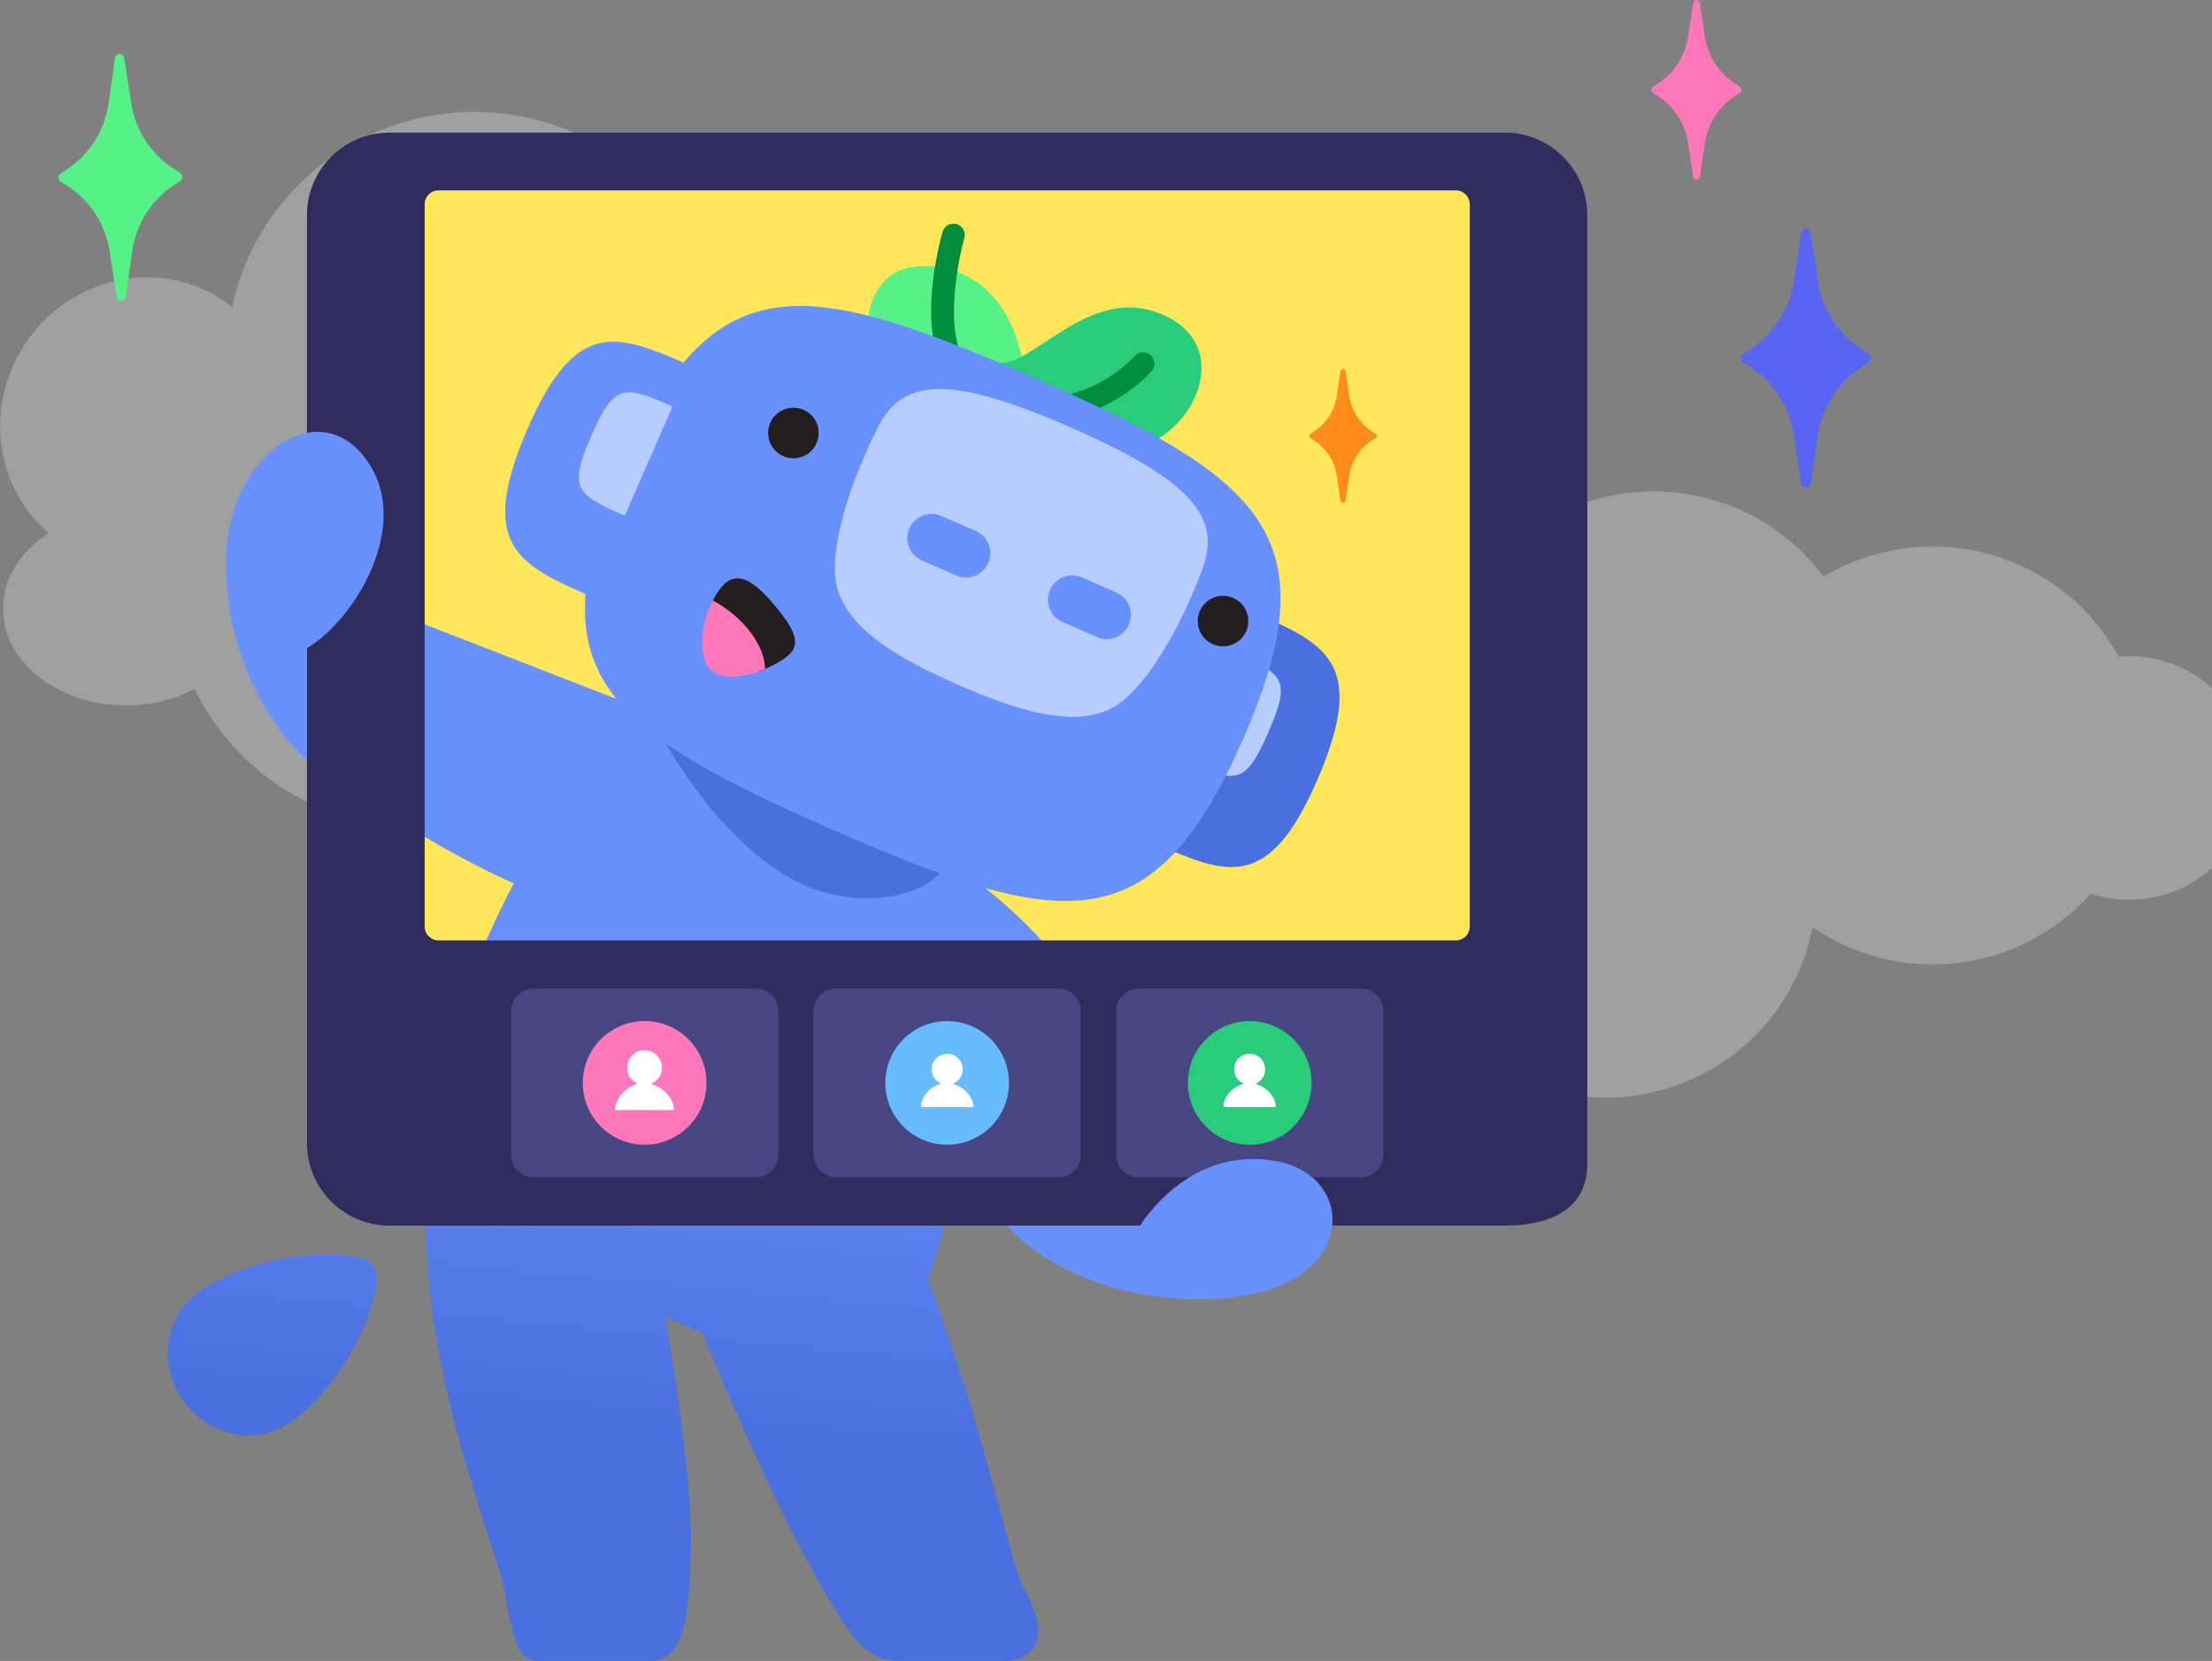 <svg width="642" height="482" viewBox="0 0 642 482" fill="none" xmlns="http://www.w3.org/2000/svg">
<rect x="0" y="0" width="642" height="482" fill="#808080" stroke="none"/>
<path d="M617.946 190.415C616.929 190.415 615.913 190.511 614.896 190.559C610.961 183.31 605.581 176.93 599.083 171.805C592.584 166.681 585.103 162.918 577.093 160.746C569.083 158.574 560.712 158.037 552.486 159.169C544.261 160.301 536.353 163.078 529.243 167.331C522.267 157.914 512.692 150.696 501.673 146.546C490.654 142.396 478.66 141.491 467.134 143.94C455.608 146.389 445.042 152.088 436.708 160.35C428.373 168.612 422.626 179.086 420.157 190.511C418.846 189.474 417.454 188.543 415.993 187.727C399.433 178.177 377.887 184.368 367.913 201.452C359.004 216.665 362.296 235.478 374.885 246.132C368.01 250.499 363.604 257.169 363.604 264.656C363.604 277.805 377.161 288.459 393.962 288.459C399.842 288.497 405.642 287.113 410.86 284.428C416.495 295.902 425.638 305.323 436.986 311.349C448.335 317.376 461.313 319.701 474.072 317.995C486.832 316.288 498.723 310.637 508.055 301.845C517.386 293.053 523.683 281.567 526.048 269.023C538.363 277.516 553.399 281.222 568.293 279.434C583.187 277.646 596.896 270.49 606.81 259.329C612.165 261.084 617.863 261.553 623.437 260.7C629.011 259.846 634.3 257.693 638.871 254.418C643.442 251.143 647.163 246.84 649.729 241.862C652.295 236.884 653.632 231.374 653.631 225.784C653.631 216.403 649.871 207.407 643.179 200.774C636.487 194.141 627.41 190.415 617.946 190.415Z" fill="white" fill-opacity="0.25"/>
<path d="M299.986 88.944C298.79 88.944 297.594 89.057 296.399 89.114C291.771 80.556 285.444 73.024 277.802 66.973C270.16 60.922 261.363 56.48 251.943 53.915C242.523 51.351 232.678 50.718 223.005 52.054C213.332 53.391 204.033 56.669 195.671 61.69C187.467 50.572 176.207 42.05 163.249 37.151C150.29 32.251 136.185 31.183 122.631 34.074C109.076 36.966 96.651 43.694 86.849 53.449C77.048 63.203 70.289 75.569 67.385 89.057C65.844 87.833 64.206 86.734 62.488 85.771C43.015 74.496 17.677 81.805 5.947 101.976C-4.53 119.937 -0.658 142.147 14.146 154.726C6.061 159.882 0.879 167.758 0.879 176.597C0.879 192.121 16.822 204.7 36.581 204.7C43.495 204.744 50.316 203.111 56.453 199.941C63.079 213.487 73.831 224.61 87.177 231.725C100.523 238.84 115.785 241.586 130.79 239.571C145.795 237.556 159.779 230.884 170.753 220.503C181.727 210.123 189.132 196.563 191.913 181.753C206.396 191.78 224.079 196.155 241.594 194.044C259.109 191.933 275.231 183.484 286.89 170.307C293.187 172.379 299.888 172.933 306.443 171.925C312.998 170.917 319.218 168.376 324.594 164.509C329.969 160.643 334.345 155.562 337.362 149.685C340.38 143.808 341.952 137.302 341.951 130.702C341.951 119.627 337.529 109.006 329.659 101.175C321.79 93.343 311.116 88.944 299.986 88.944Z" fill="white" fill-opacity="0.25"/>
<g clip-path="url(#clip0_25438_24587)">
<path d="M440.471 46.688H113.562V282.999H440.471V46.688Z" fill="#FFE75C"/>
<path d="M108.439 367.324C112.406 372.911 101.929 400.297 84.462 412.654C74.556 419.665 60.529 416.904 53.143 406.454C45.757 396.025 47.795 381.872 57.702 374.861C75.191 362.482 104.494 361.715 108.461 367.302L108.439 367.324ZM296.747 460.284C294.051 455.837 284.693 411.383 269.285 371.224C288.703 316.999 276.934 256.048 276.934 256.048L196.018 208.352L151.461 252.126C135.506 280.17 124.832 315.312 123.737 348.394C122.027 399.618 144.514 449.439 146.552 462.146C148.612 474.832 150.343 481.996 156.129 481.996H188.939C198.976 481.996 200.248 467.646 200.554 447.314C200.861 426.873 193.059 381.981 193.059 381.981C193.059 381.981 198.429 384.983 203.754 386.516C203.754 386.516 223.479 435.834 241.473 465.608C248.377 477.045 252.278 481.996 261.636 481.996H291.947C299.574 481.996 305.842 475.314 296.769 460.306L296.747 460.284Z" fill="url(#paint0_linear_25438_24587)"/>
<path d="M208.601 214.356L97.571 171.195L96.562 224.982C96.562 224.982 123.827 246.256 155.759 259.226L208.579 214.356H208.601Z" fill="#6990FF"/>
<path d="M266.373 244.68C266.373 244.68 295.194 259.425 312.924 286.57L261.617 289.484L266.373 244.68Z" fill="#6990FF"/>
<path d="M382.595 225.683C368.284 259.225 356.01 253.858 334.992 244.656L349.304 211.113L363.615 177.57C384.633 186.772 396.907 192.14 382.617 225.683H382.595Z" fill="#4970DE"/>
<path d="M368.129 212.519C361.445 227.789 358.837 227.307 344.547 221.063L351.473 205.223L358.398 189.383C372.688 195.627 374.792 197.226 368.107 212.497L368.129 212.519Z" fill="#B7CCFF"/>
<path d="M190.889 211.445C190.889 211.445 206.034 241.811 229.462 254.891C248.53 265.539 269.811 259.777 274.019 251.561L190.867 211.445H190.889Z" fill="#4970DE"/>
<path d="M251.752 97.127C251.752 97.127 250.13 76.226 269.526 77.256C281.778 77.913 294.073 85.91 297.383 108.016L280.025 113.011L251.752 97.127Z" fill="#57F287"/>
<path d="M280.174 113.183C279.451 113.183 278.728 112.942 278.114 112.46C264.394 101.483 272.569 70.767 273.555 67.305C274.037 65.552 275.857 64.545 277.61 65.027C279.363 65.509 280.371 67.327 279.889 69.08C277.566 77.34 273.468 100.3 282.234 107.311C283.659 108.45 283.878 110.51 282.738 111.934C282.081 112.745 281.138 113.161 280.174 113.161V113.183Z" fill="#008D3C"/>
<path d="M288.641 105.011C297.868 108.604 314.174 83.868 334.688 90.288C356.889 97.255 349.722 120.961 333.877 128.563C323.269 133.646 288.641 105.011 288.641 105.011Z" fill="#29CC7A"/>
<path d="M301.79 122.057C298.743 122.057 295.522 121.728 292.125 120.983C290.349 120.589 289.232 118.836 289.626 117.061C290.021 115.287 291.752 114.169 293.549 114.564C315.093 119.296 328.725 104.025 329.295 103.368C330.479 102.01 332.561 101.856 333.942 103.039C335.3 104.223 335.454 106.304 334.27 107.662C333.7 108.341 321.581 122.057 301.79 122.057Z" fill="#008D3C"/>
<path d="M299.53 109.371C232.597 80.079 206.648 76.507 180.698 135.728C154.749 194.948 174.978 211.599 241.911 240.891C308.845 270.184 334.794 273.755 360.744 214.535C386.693 155.314 366.464 138.663 299.53 109.371Z" fill="#6990FF"/>
<path d="M230.272 132.992C234.327 132.992 237.614 129.706 237.614 125.652C237.614 121.599 234.327 118.312 230.272 118.312C226.217 118.312 222.93 121.599 222.93 125.652C222.93 129.706 226.217 132.992 230.272 132.992Z" fill="#231F20"/>
<path d="M354.975 187.57C359.03 187.57 362.317 184.284 362.317 180.23C362.317 176.177 359.03 172.891 354.975 172.891C350.92 172.891 347.633 176.177 347.633 180.23C347.633 184.284 350.92 187.57 354.975 187.57Z" fill="#231F20"/>
<path d="M348.977 165.133C354.478 150.234 346.149 139.565 310.863 124.097C275.578 108.629 262.077 109.768 254.844 123.922C246.165 140.945 239.963 161.255 243.185 171.311C246.867 182.813 260.389 190.985 278.142 198.763C295.894 206.541 311.105 210.923 322.041 205.818C331.619 201.348 342.358 183.032 348.977 165.111V165.133Z" fill="#B7CCFF"/>
<path d="M324.01 171.949L314.016 167.567C310.444 166.012 306.28 167.633 304.724 171.204C303.168 174.775 304.789 178.938 308.362 180.494L318.356 184.875C321.928 186.431 326.092 184.81 327.649 181.239C329.205 177.667 327.583 173.505 324.01 171.949Z" fill="#6990FF"/>
<path d="M283.206 154.09L273.212 149.708C269.639 148.152 265.475 149.774 263.919 153.345C262.363 156.916 263.985 161.079 267.557 162.634L277.551 167.016C281.124 168.572 285.288 166.95 286.844 163.379C288.4 159.808 286.778 155.645 283.206 154.09Z" fill="#6990FF"/>
<path d="M152.797 125.098C138.485 158.641 150.78 164.03 171.798 173.21L186.11 139.667L200.422 106.125C179.404 96.923 167.13 91.555 152.819 125.098H152.797Z" fill="#6990FF"/>
<path d="M171.621 126.521C164.936 141.792 167.04 143.391 181.33 149.636L188.256 133.795L195.181 117.955C180.892 111.711 178.284 111.229 171.599 126.5L171.621 126.521Z" fill="#B7CCFF"/>
<path d="M226.785 178.118C216.835 165.169 211.509 164.907 206.644 174.722C203.466 181.119 215.06 196.784 220.67 194.681C222.95 193.827 225.141 192.731 227.048 191.504C231.782 188.481 232.308 185.282 226.807 178.118H226.785Z" fill="#231F20"/>
<path d="M222.032 194.114C216.071 196.655 209.255 197.597 206.164 194.245C202.526 190.345 203.447 181.122 206.625 174.702C206.712 174.549 206.778 174.396 206.866 174.242C208.137 174.921 209.408 175.71 210.635 176.586C217.78 181.669 221.944 188.461 222.032 194.114Z" fill="#FF78B9"/>
<path d="M436.75 38.491H113.041C99.825 38.491 89.086 49.204 89.086 62.437V331.722C89.086 344.933 99.803 355.669 113.041 355.669H436.728C449.944 355.669 460.683 350.936 460.683 337.725V62.415C460.683 49.204 449.966 38.469 436.728 38.469L436.75 38.491ZM426.559 59.239V268.909C426.559 271.121 424.762 272.896 422.57 272.896H127.243C125.029 272.896 123.254 271.099 123.254 268.909V59.239C123.254 57.026 125.051 55.251 127.243 55.251H422.57C424.784 55.251 426.559 57.048 426.559 59.239Z" fill="#302C5D"/>
<path d="M89.105 220.662C89.105 220.662 64.756 199.826 65.632 161.705C66.334 131.098 93.905 112.935 107.537 135.216C118.759 153.554 102.891 179.867 89.105 188.105V220.662Z" fill="#6990FF"/>
<path d="M219.315 286.852H154.88C151.248 286.852 148.305 289.794 148.305 293.424V335.073C148.305 338.704 151.248 341.646 154.88 341.646H219.315C222.946 341.646 225.89 338.704 225.89 335.073V293.424C225.89 289.794 222.946 286.852 219.315 286.852Z" fill="#474582"/>
<path d="M187.098 332.2C197.012 332.2 205.048 324.166 205.048 314.256C205.048 304.346 197.012 296.312 187.098 296.312C177.185 296.312 169.148 304.346 169.148 314.256C169.148 324.166 177.185 332.2 187.098 332.2Z" fill="#FF78B9"/>
<path d="M188.892 314.545C190.776 313.822 192.135 311.982 192.135 309.834C192.135 307.052 189.878 304.773 187.072 304.773C184.267 304.773 182.01 307.03 182.01 309.834C182.01 311.938 183.303 313.756 185.144 314.501C181.659 315.377 178.547 318.664 178.547 322.125H195.598C195.598 318.686 192.376 315.465 188.892 314.545Z" fill="white"/>
<path d="M307.112 286.852H242.677C239.045 286.852 236.102 289.794 236.102 293.424V335.073C236.102 338.704 239.045 341.646 242.677 341.646H307.112C310.743 341.646 313.687 338.704 313.687 335.073V293.424C313.687 289.794 310.743 286.852 307.112 286.852Z" fill="#474582"/>
<path d="M274.895 332.2C284.808 332.2 292.845 324.166 292.845 314.256C292.845 304.346 284.808 296.312 274.895 296.312C264.982 296.312 256.945 304.346 256.945 314.256C256.945 324.166 264.982 332.2 274.895 332.2Z" fill="#66BCFF"/>
<path d="M276.516 314.524C278.204 313.867 279.409 312.246 279.409 310.318C279.409 307.82 277.393 305.805 274.894 305.805C272.396 305.805 270.379 307.82 270.379 310.318C270.379 312.202 271.541 313.801 273.185 314.481C270.072 315.269 267.289 318.183 267.289 321.273H282.499C282.499 318.205 279.628 315.335 276.516 314.503V314.524Z" fill="white"/>
<path d="M394.932 286.852H330.497C326.866 286.852 323.922 289.794 323.922 293.424V335.073C323.922 338.704 326.866 341.646 330.497 341.646H394.932C398.563 341.646 401.507 338.704 401.507 335.073V293.424C401.507 289.794 398.563 286.852 394.932 286.852Z" fill="#474582"/>
<path d="M362.715 332.2C372.629 332.2 380.665 324.166 380.665 314.256C380.665 304.346 372.629 296.312 362.715 296.312C352.802 296.312 344.766 304.346 344.766 314.256C344.766 324.166 352.802 332.2 362.715 332.2Z" fill="#29CC7A"/>
<path d="M364.313 314.524C366 313.867 367.206 312.246 367.206 310.318C367.206 307.82 365.19 305.805 362.691 305.805C360.193 305.805 358.176 307.82 358.176 310.318C358.176 312.202 359.338 313.801 360.982 314.481C357.869 315.269 355.086 318.183 355.086 321.273H370.296C370.296 318.205 367.425 315.335 364.313 314.503V314.524Z" fill="white"/>
<path d="M292.117 355.646C315.042 379.877 355.632 380.162 372.245 372.801C393.197 363.489 390.238 341.032 371.127 337.111C345.177 331.787 330.91 355.646 330.91 355.646H292.117Z" fill="#6990FF"/>
<path d="M50.554 49.053C43.87 44.825 39.355 37.902 38.128 30.102L36.046 16.803C35.936 16.146 35.366 15.664 34.709 15.664C34.051 15.664 33.481 16.146 33.394 16.803L31.487 30.124C30.369 37.946 25.92 44.913 19.301 49.229L17.592 50.346C17.219 50.631 17 51.069 17 51.507V51.595C17 52.055 17.241 52.471 17.614 52.712L19.345 53.808C26.03 58.036 30.544 64.96 31.772 72.759L33.854 86.058C33.964 86.715 34.533 87.197 35.191 87.197C35.848 87.197 36.418 86.715 36.506 86.058L38.413 72.737C39.53 64.916 43.979 57.949 50.598 53.633L52.308 52.515C52.68 52.274 52.921 51.836 52.921 51.376V51.288C52.921 50.828 52.68 50.412 52.308 50.171L50.576 49.075L50.554 49.053Z" fill="#57F287"/>
<path d="M540.544 101.545C533.552 97.054 528.862 89.758 527.613 81.542L525.509 67.564C525.399 66.885 524.807 66.359 524.128 66.359C523.427 66.359 522.835 66.863 522.747 67.564L520.643 81.542C519.416 89.758 514.704 97.032 507.712 101.545L505.893 102.707C505.499 102.969 505.258 103.408 505.258 103.89V103.977C505.258 104.459 505.499 104.897 505.893 105.16L507.712 106.322C514.704 110.813 519.394 118.109 520.643 126.325L522.747 140.303C522.857 140.982 523.449 141.508 524.128 141.508C524.829 141.508 525.421 141.004 525.509 140.303L527.613 126.325C528.84 118.109 533.552 110.835 540.544 106.322L542.363 105.16C542.757 104.897 542.998 104.459 542.998 103.977V103.89C542.998 103.408 542.757 102.969 542.363 102.707L540.544 101.545Z" fill="#5865F2"/>
<path d="M503.75 24.407C498.906 21.296 495.64 16.235 494.786 10.538L493.339 0.833C493.273 0.351 492.857 0 492.375 0C491.893 0 491.476 0.351 491.411 0.833L489.964 10.538C489.109 16.235 485.844 21.296 481 24.407L479.751 25.217C479.466 25.393 479.312 25.699 479.312 26.028V26.094C479.312 26.422 479.488 26.729 479.751 26.904L481 27.715C485.844 30.826 489.109 35.887 489.964 41.584L491.411 51.289C491.476 51.771 491.893 52.122 492.375 52.122C492.857 52.122 493.273 51.771 493.339 51.289L494.786 41.584C495.64 35.887 498.906 30.826 503.75 27.715L504.999 26.904C505.284 26.729 505.437 26.422 505.437 26.094V26.028C505.437 25.699 505.262 25.393 504.999 25.217L503.75 24.407Z" fill="#FF78B9"/>
<path d="M398.266 125.255C394.65 122.932 392.217 119.164 391.581 114.914L390.507 107.684C390.464 107.333 390.157 107.07 389.784 107.07C389.433 107.07 389.127 107.333 389.061 107.684L387.987 114.914C387.351 119.164 384.919 122.932 381.302 125.255L380.36 125.868C380.163 126 380.031 126.241 380.031 126.482V126.526C380.031 126.767 380.163 127.008 380.36 127.139L381.302 127.752C384.919 130.075 387.351 133.843 387.987 138.094L389.061 145.324C389.105 145.674 389.412 145.937 389.784 145.937C390.135 145.937 390.442 145.674 390.507 145.324L391.581 138.094C392.217 133.843 394.65 130.075 398.266 127.752L399.208 127.139C399.406 127.008 399.537 126.767 399.537 126.526V126.482C399.537 126.241 399.406 126 399.208 125.868L398.266 125.255Z" fill="#FF8C19"/>
</g>
<defs>
<linearGradient id="paint0_linear_25438_24587" x1="189.903" y1="270.836" x2="176.587" y2="415.284" gradientUnits="userSpaceOnUse">
<stop offset="0.13" stop-color="#6990FF"/>
<stop offset="0.97" stop-color="#4970DE"/>
</linearGradient>
<clipPath id="clip0_25438_24587">
<rect width="526" height="482" fill="white" transform="translate(17)"/>
</clipPath>
</defs>
</svg>
